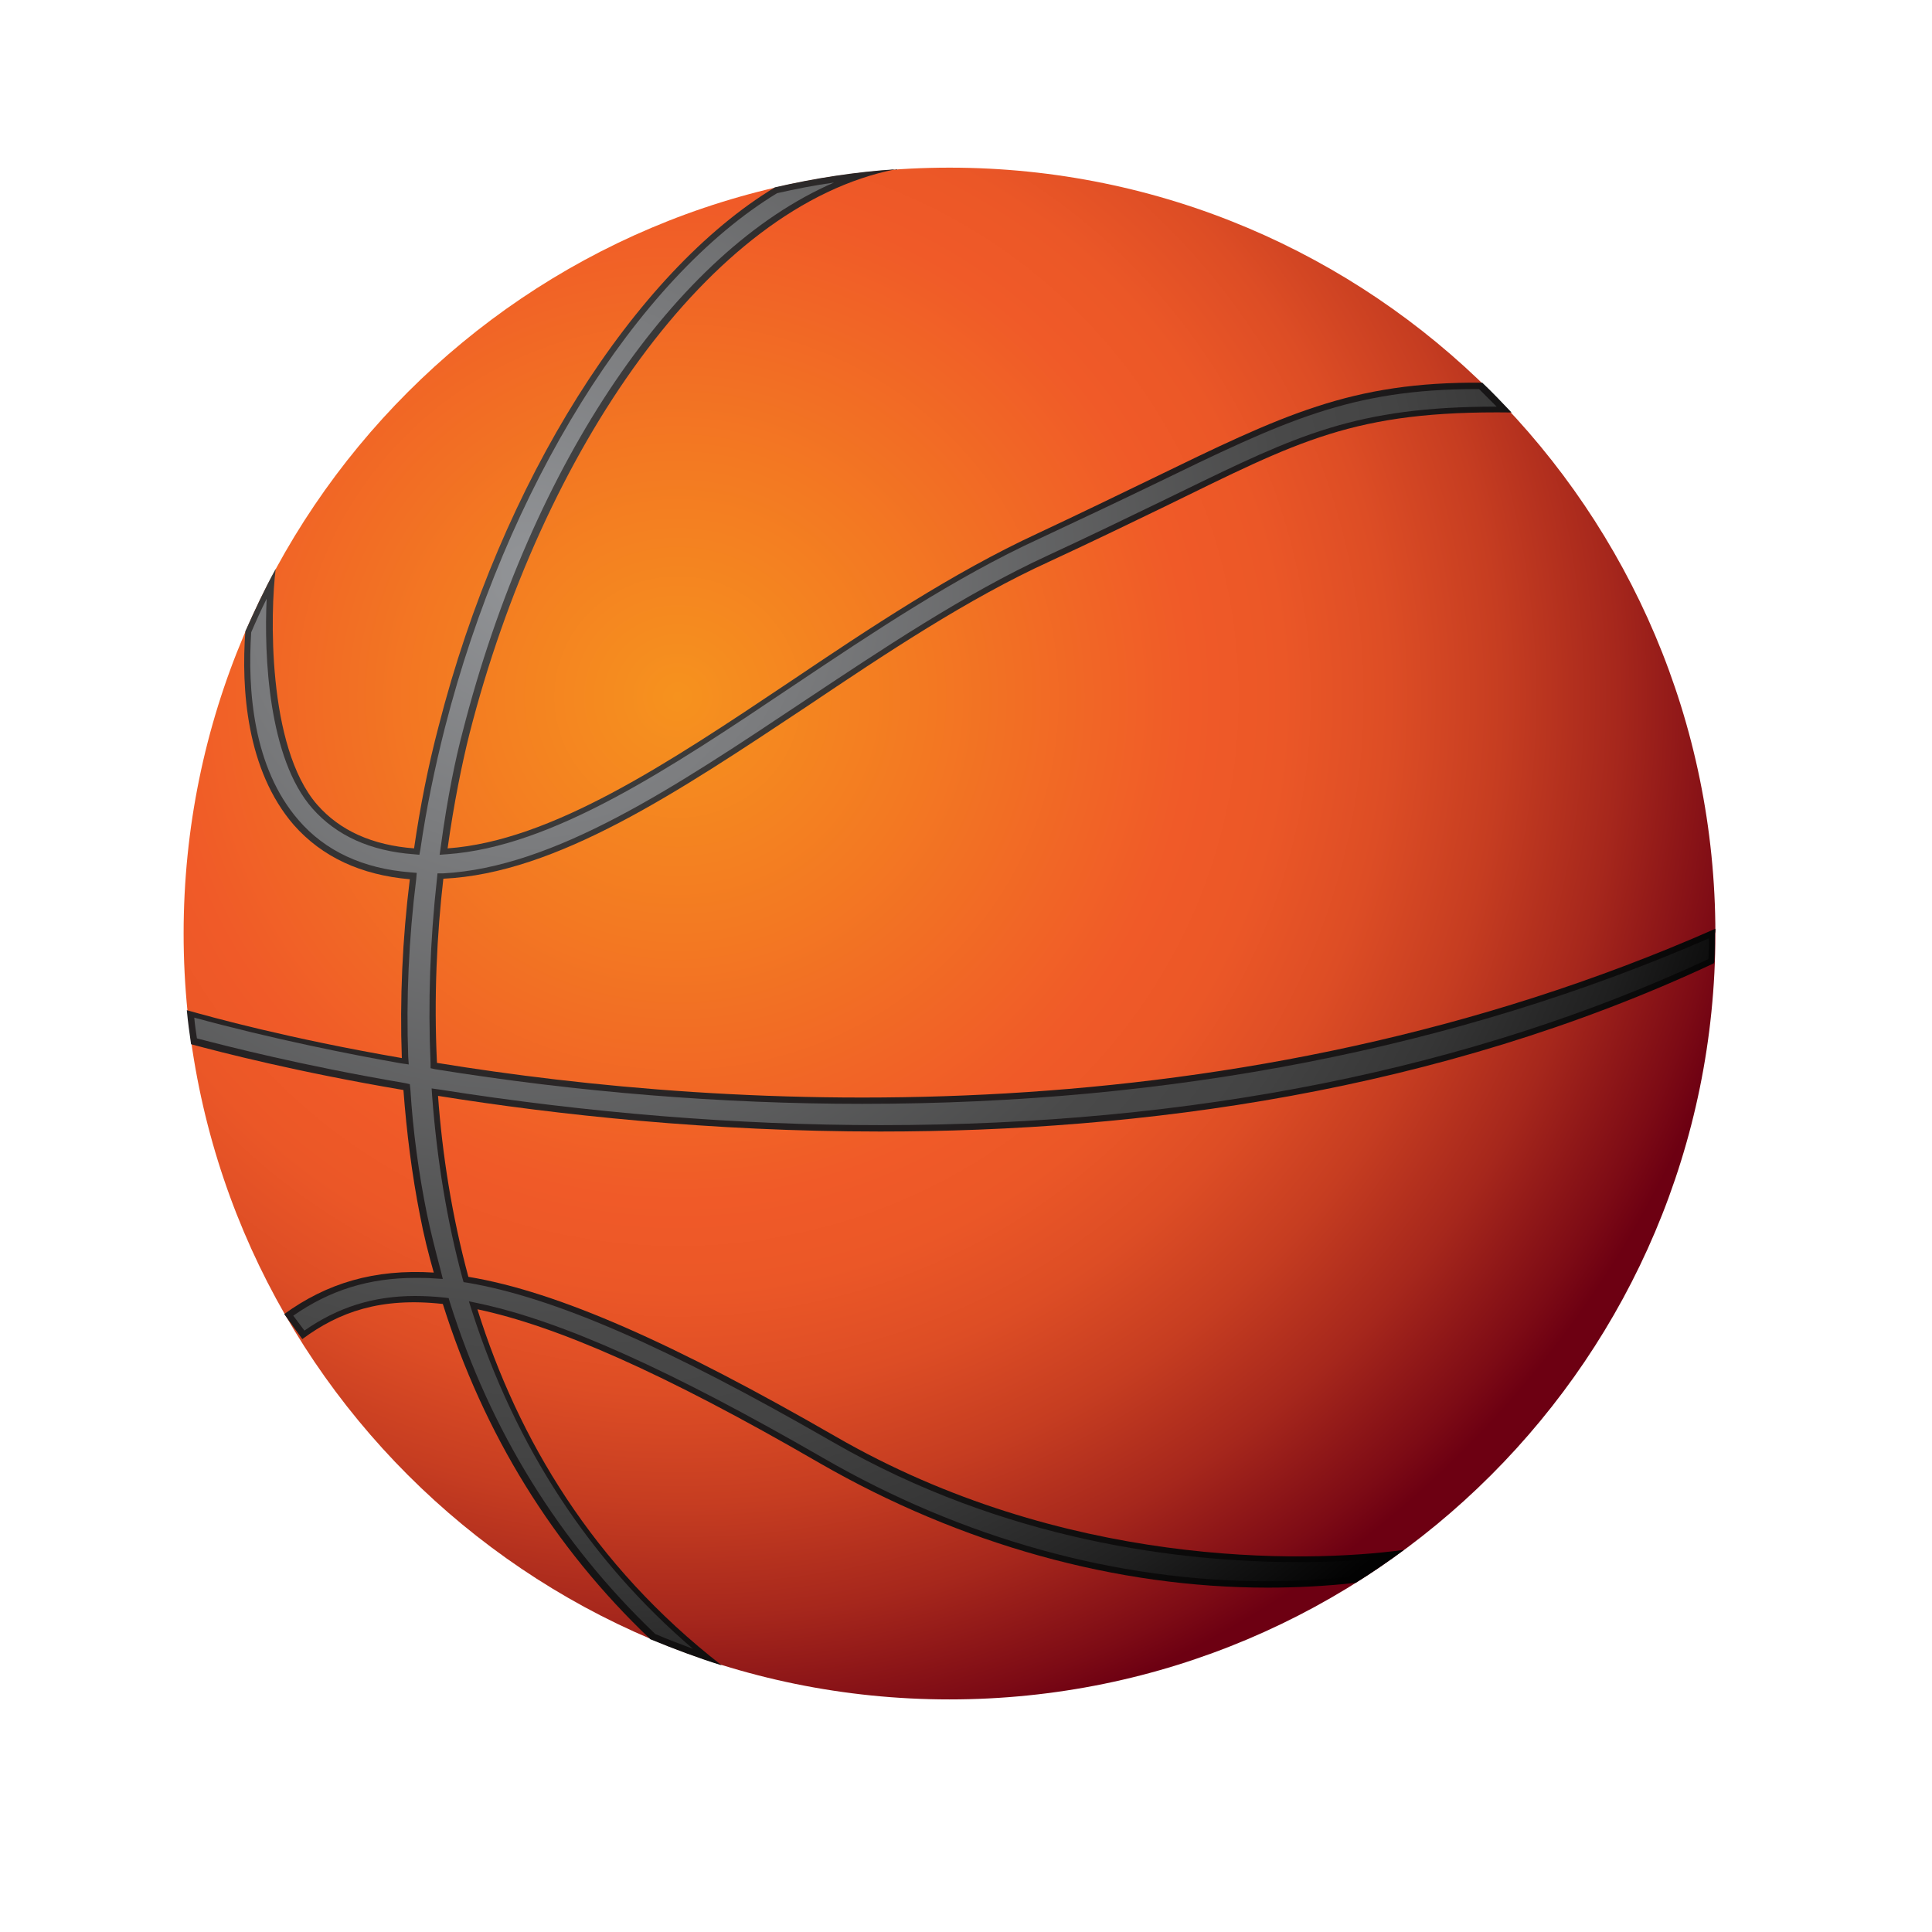 <svg width="363" height="363" viewBox="0 0 363 363" fill="none" xmlns="http://www.w3.org/2000/svg">
<g filter="url(#filter0_d)">
<path d="M181.4 325.3C260.874 325.3 325.3 260.874 325.3 181.4C325.3 101.926 260.874 37.5 181.4 37.5C101.926 37.5 37.5 101.926 37.5 181.4C37.5 260.874 101.926 325.3 181.4 325.3Z" fill="url(#paint0_radial)"/>
<path d="M325.3 180.5C234.9 220.4 140.3 214.7 85.1 205.7C84.5 193.2 85.1 181.5 86.3 171.1C107.6 170.1 130.4 154.8 154.5 138.8C169.4 128.8 184.8 118.5 200.4 111.4C208.6 107.6 215.6 104.2 221.8 101.2C247 88.9 257.3 83.1 287 83.5C285.2 81.6 283.4 79.7 281.5 77.9C256.8 77.7 244 84 219.3 96C213.1 99 206.1 102.4 198 106.2C182 113.6 166.4 124 151.4 134.1C128.4 149.5 106.6 164 87.1 165.4C88.3 156.8 89.8 149.5 91.2 143.9C104.8 90.7 136.3 44.7 171.3 37.8C163.6 38.3 156 39.5 148.6 41.2C122.3 57.1 97.2 96.3 85.4 142.5C83.4 150.1 81.9 157.8 80.8 165.4C73 164.8 66.9 162.1 62.6 157.2C53.1 146.3 53.8 120.6 54.8 112.9C52.7 116.7 50.9 120.6 49.1 124.6C48.3 135.4 49.3 150.7 58.2 161C63.5 167 70.8 170.4 80 171.2C78.6 182.5 78.1 193.8 78.5 204.8C57.1 201.1 42.7 197.1 38.1 195.8C38.3 198 38.6 200.1 38.9 202.2C44.5 203.7 58.7 207.4 78.8 210.8C79.4 218.8 80.4 226.7 81.9 234.3C82.6 238 83.5 241.6 84.5 245.1C73.3 244.4 64.4 247.1 56.4 252.9L59.8 257.6C66.7 252.5 74.5 249.7 86.2 251C93.9 275.4 106.9 296.6 125.2 314C129.6 315.8 134.1 317.5 138.6 318.9C114.4 300.1 100.3 276.3 92.7 252C107.4 255.1 127.5 263.8 157 280.9C183.6 296.2 212.8 304.3 241.2 304.3C246.7 304.3 252.2 304 257.7 303.4C260.8 301.5 263.8 299.4 266.8 297.2C247.8 299.8 202.6 300.5 160 275.9C129.8 258.5 107.9 248.7 91 245.9C87.9 234.4 86.1 222.9 85.3 211.9C107.8 215.5 136.6 218.6 168.4 218.6C217.1 218.6 273.1 211.3 325 187L325.1 186.7C325.2 184.9 325.2 183.2 325.2 181.4C325.3 181.1 325.3 180.8 325.3 180.5Z" fill="url(#paint1_radial)"/>
<path d="M133.2 315.8C130.8 314.9 128.4 314 126.1 313C108.1 295.8 95.1 274.8 87.5 250.6L87.3 249.9L86.5 249.8C84.6 249.6 82.8 249.5 81 249.5C73.2 249.5 66.5 251.6 60.2 256L58.1 253.2C65 248.4 72.3 246.1 81.1 246.1C82.2 246.1 83.4 246.1 84.6 246.2L86.2 246.3L85.8 244.7C84.8 240.9 83.9 237.4 83.2 234C81.7 226.6 80.6 218.7 80.1 210.6L80 209.7L79.1 209.5C59.7 206.2 45.8 202.6 40 201.1C39.8 199.8 39.6 198.4 39.5 197.2C54.2 201.2 68.7 204.1 78.4 205.8L79.8 206L79.7 204.6C79.3 193.7 79.8 182.4 81.2 171.2L81.3 170L80.1 169.9C71.2 169.2 64.1 165.9 59.1 160.1C50.5 150.2 49.5 135.5 50.2 124.8C51.1 122.7 52.1 120.5 53.1 118.5C52.6 129.1 53.4 148.5 61.7 157.9C66.2 163 72.6 165.9 80.7 166.5L81.8 166.6L82 165.5C83.1 157.9 84.7 150.2 86.6 142.7C98.1 97.8 122.5 58.4 149 42.3C152.5 41.5 156.1 40.8 159.7 40.3C130.1 53.1 102.9 92.7 89.9 143.6C88.7 148.1 87.1 155.5 85.8 165.2L85.6 166.6L87 166.5C106.8 165.1 128.7 150.5 151.8 135C166.9 124.9 182.4 114.5 198.3 107.2C206.4 103.4 213.4 100.1 219.6 97.1C244.3 85.1 256.7 79.1 280.5 79.1H280.9C282 80.2 283.1 81.3 284.2 82.4C257.7 82.4 246.7 87.8 224.9 98.4L221.2 100.2C215 103.2 208 106.6 199.8 110.4C184.2 117.6 168.7 128 153.8 137.9C129.8 153.9 107.2 169 86.2 170.1H85.2L85.1 171.1C83.8 182.8 83.4 194.5 83.9 205.8V206.7L84.8 206.9C111.5 211.2 138.5 213.4 165 213.4C223.2 213.4 276.7 202.9 324.1 182.3C324.1 183.5 324.1 184.8 324 186.2C279.5 206.9 227.1 217.4 168.5 217.4C141.4 217.4 113.4 215.1 85.5 210.7L84.1 210.5L84.2 212C85.1 223.9 87 235.5 89.9 246.2L90.1 246.9L90.8 247C107.2 249.8 128.3 259 159.4 276.9C191.8 295.6 224.9 299.5 247 299.5C253.3 299.5 258.5 299.2 262.4 298.8C260.7 300 259 301.1 257.3 302.2C251.9 302.8 246.5 303.1 241.2 303.1C212.8 303.1 183.9 295.1 157.6 279.9C129 263.4 108.5 254.2 93 250.9L91.1 250.5L91.7 252.4C99.9 277.9 113.8 299.2 133.2 315.8Z" fill="url(#paint2_radial)"/>
</g>
<defs>
<filter id="filter0_d" x="3.5" y="0.5" width="349.8" height="349.8" filterUnits="userSpaceOnUse" color-interpolation-filters="sRGB">
<feFlood flood-opacity="0" result="BackgroundImageFix"/>
<feColorMatrix in="SourceAlpha" type="matrix" values="0 0 0 0 0 0 0 0 0 0 0 0 0 0 0 0 0 0 127 0"/>
<feOffset dx="-3" dy="-6"/>
<feGaussianBlur stdDeviation="15.5"/>
<feColorMatrix type="matrix" values="0 0 0 0 0 0 0 0 0 0 0 0 0 0 0 0 0 0 0.25 0"/>
<feBlend mode="normal" in2="BackgroundImageFix" result="effect1_dropShadow"/>
<feBlend mode="normal" in="SourceGraphic" in2="effect1_dropShadow" result="shape"/>
</filter>
<radialGradient id="paint0_radial" cx="0" cy="0" r="1" gradientUnits="userSpaceOnUse" gradientTransform="translate(130.742 137.313) scale(205.184 200.834)">
<stop stop-color="#F6921E"/>
<stop offset="0.224" stop-color="#F37922"/>
<stop offset="0.468" stop-color="#F05A28"/>
<stop offset="0.551" stop-color="#EB5727"/>
<stop offset="0.647" stop-color="#DD4D25"/>
<stop offset="0.748" stop-color="#C63D21"/>
<stop offset="0.855" stop-color="#A6271C"/>
<stop offset="0.963" stop-color="#7D0B15"/>
<stop offset="1" stop-color="#6D0012"/>
</radialGradient>
<radialGradient id="paint1_radial" cx="0" cy="0" r="1" gradientUnits="userSpaceOnUse" gradientTransform="translate(101.804 112.802) scale(246.665)">
<stop stop-color="#494949"/>
<stop offset="0.289" stop-color="#333131"/>
<stop offset="0.468" stop-color="#231F20"/>
<stop offset="0.648" stop-color="#1E1B1C"/>
<stop offset="0.854" stop-color="#100F0F"/>
<stop offset="1" stop-color="#020202"/>
</radialGradient>
<radialGradient id="paint2_radial" cx="0" cy="0" r="1" gradientUnits="userSpaceOnUse" gradientTransform="translate(102.582 113.761) scale(243.273)">
<stop stop-color="#929497"/>
<stop offset="0.209" stop-color="#7B7C7E"/>
<stop offset="0.588" stop-color="#494949"/>
<stop offset="0.678" stop-color="#444444"/>
<stop offset="0.783" stop-color="#363636"/>
<stop offset="0.893" stop-color="#1F1F1F"/>
<stop offset="1" stop-color="#020202"/>
</radialGradient>
</defs>
</svg>
